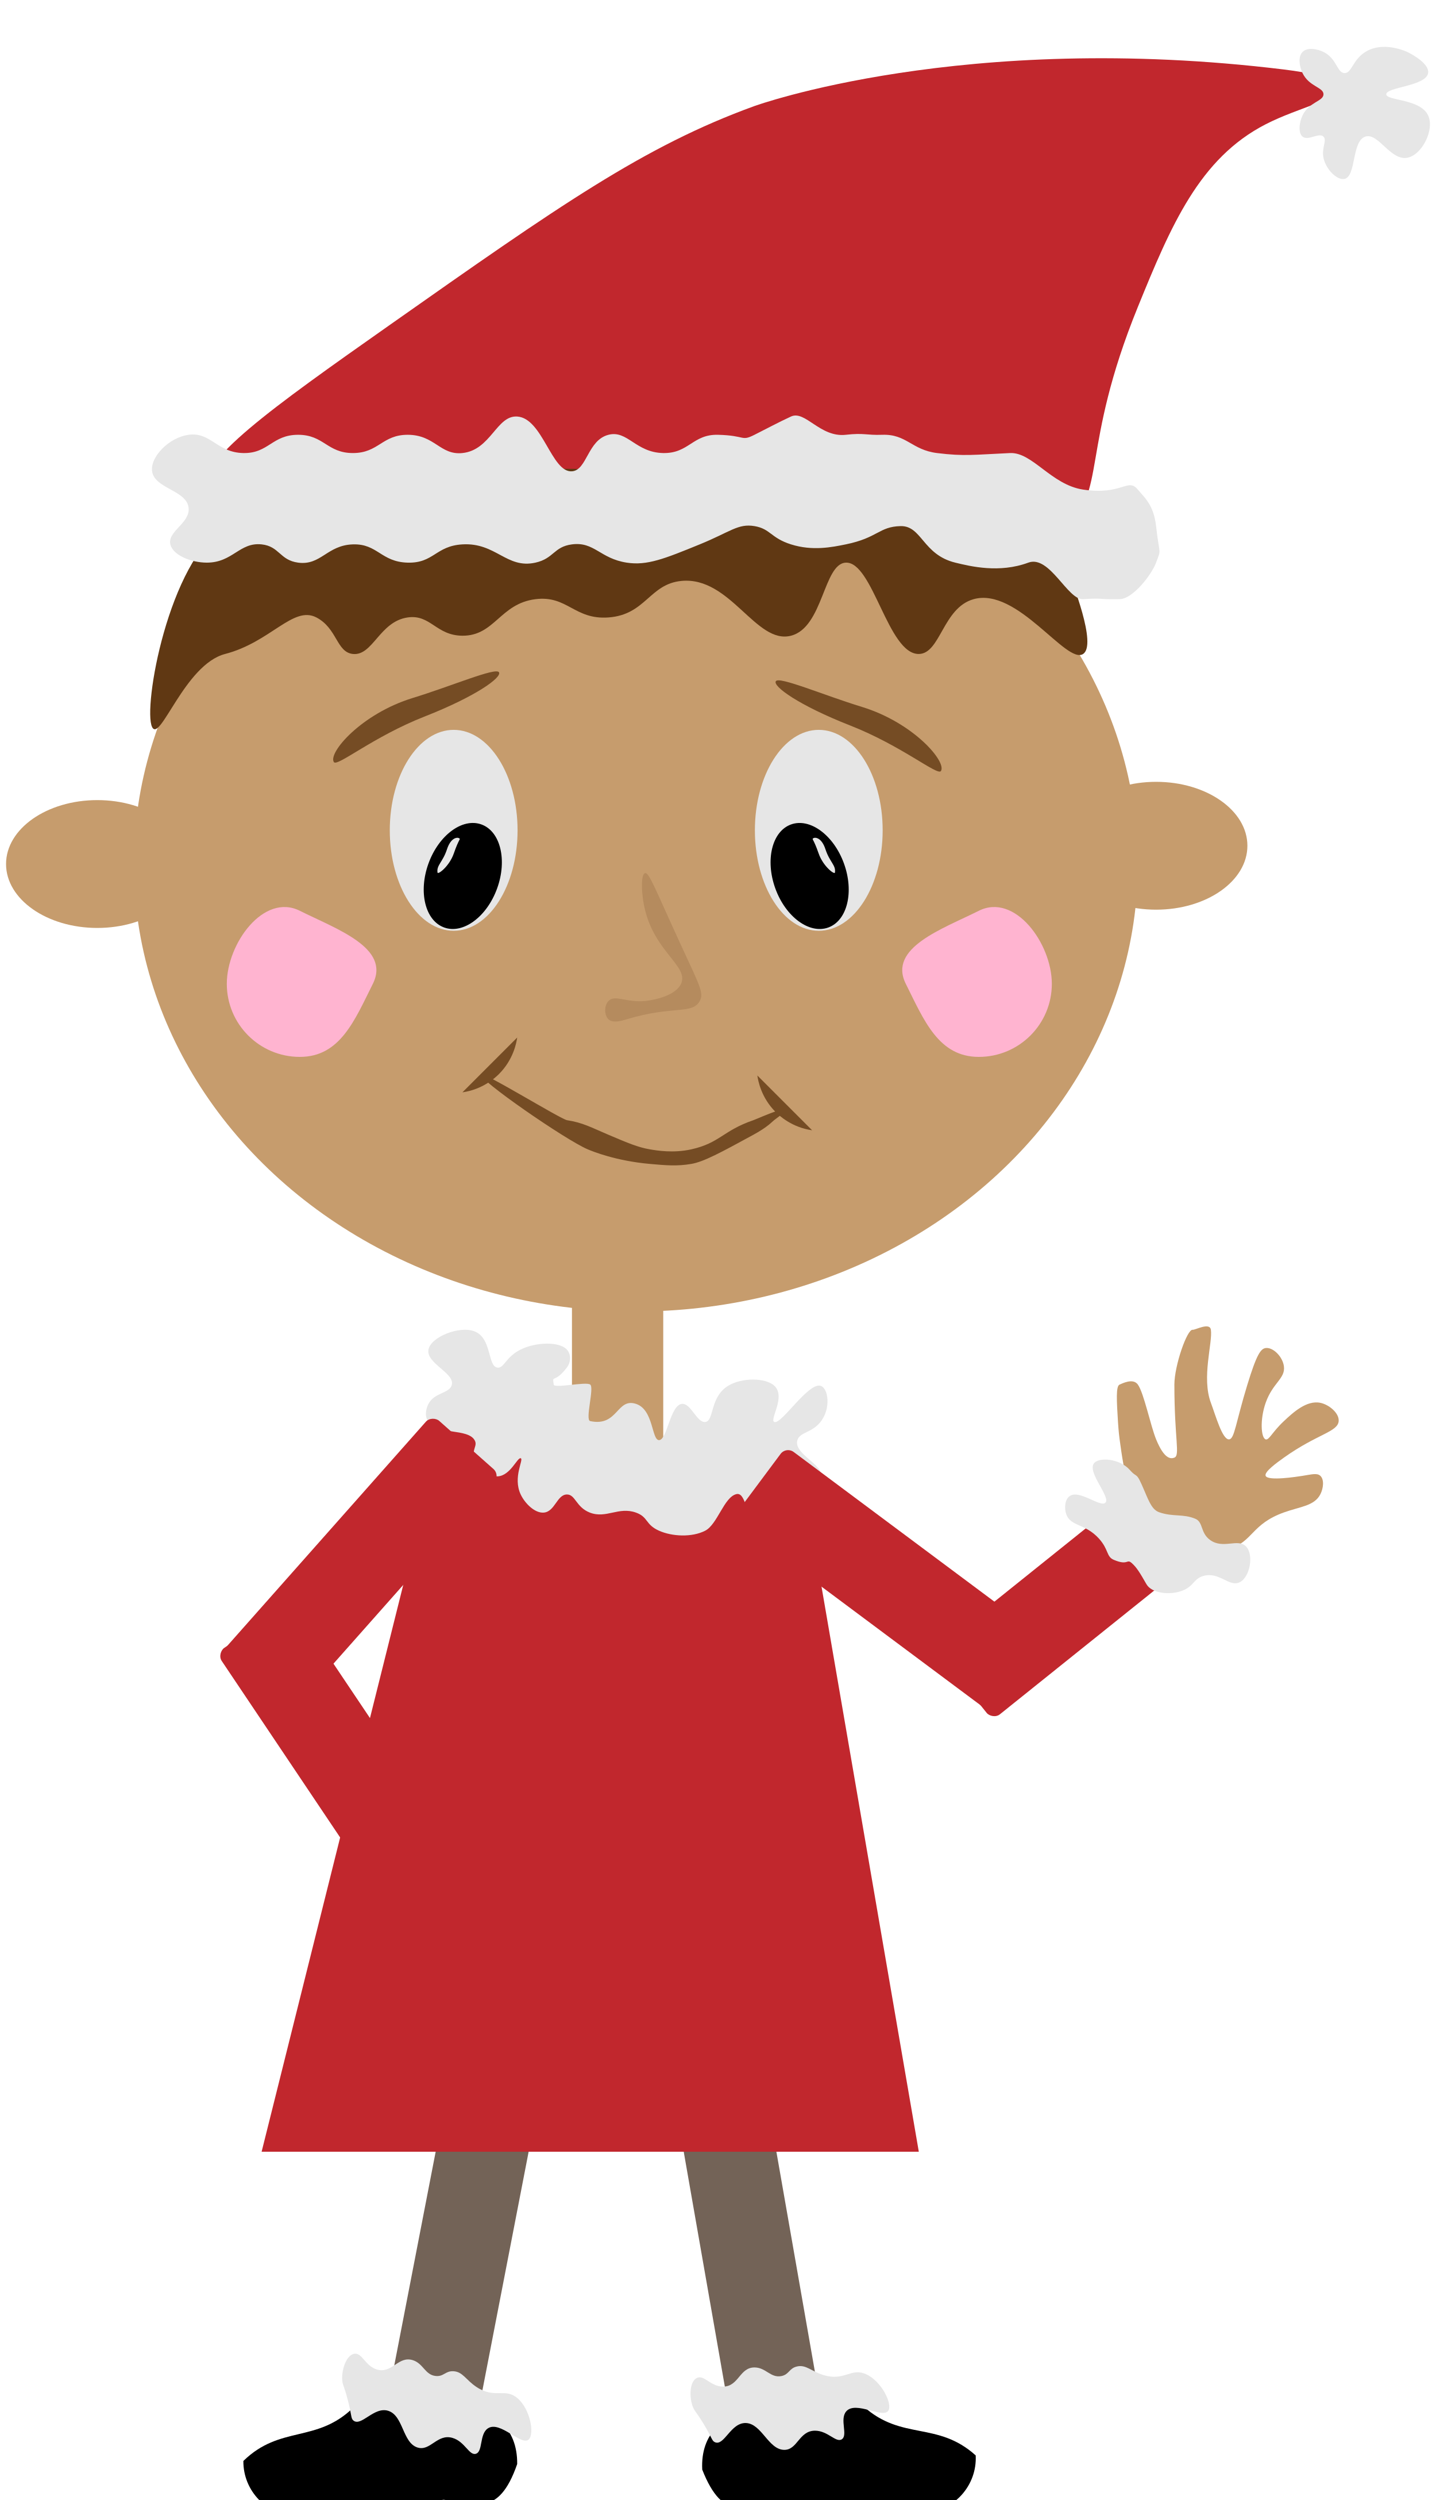 <?xml version="1.0" encoding="UTF-8"?><svg id="Layer_1" xmlns="http://www.w3.org/2000/svg" width="250" height="435" viewBox="0 0 250 435"><defs><style>.cls-1{fill:#e6e6e6;}.cls-2{fill:#ffb4d0;}.cls-3{fill:#736357;}.cls-4{fill:#c1272d;}.cls-5{fill:#c69c6d;}.cls-6{fill:#603813;}.cls-7{fill:#754c24;}.cls-8{fill:#a67c52;opacity:.52;}</style></defs><path class="cls-5" d="M201.275,266.341c-4.724-3.98-5.599-10.364-6.356-15.891-.167-1.219-.261-2.675-.28-2.978-.232-3.717-.393-6.296,.28-6.556,.417-.161,2.327-1.195,3.178,0,1.055,1.482,2.203,7.156,3.178,9.534,1.402,3.42,2.527,3.437,3.178,3.178,1.029-.409,0-3.178,0-12.712,0-3.291,2.215-9.664,3.178-9.534,.457,.061,2.981-1.363,3.178,0,.328,2.266-1.655,8.294,0,12.712,.839,2.239,2.006,6.464,3.178,6.356,.939-.086,1.136-2.868,3.178-9.534,1.607-5.249,2.315-6.235,3.178-6.356,1.254-.176,2.955,1.461,3.178,3.178,.277,2.137-1.94,2.837-3.178,6.356-1.015,2.886-.819,6.093,0,6.356,.587,.188,1.121-1.255,3.178-3.178,1.564-1.462,3.945-3.688,6.356-3.178,1.534,.324,3.287,1.799,3.178,3.178-.15,1.902-3.734,2.223-9.534,6.356-1.282,.913-3.478,2.496-3.178,3.178,.407,.927,5.412,.147,6.356,0,1.698-.265,2.607-.546,3.178,0,.686,.656,.519,2.155,0,3.178-1.046,2.061-3.506,2.154-6.356,3.178-5.69,2.044-5.351,5.071-9.534,6.356-4.434,1.362-9.61-.565-12.712-3.178Z"/><g><rect class="cls-3" x="120.047" y="338.192" width="15.891" height="82.631" rx="1.637" ry="1.637" transform="translate(-63.563 27.777) rotate(-9.936)"/><path d="M135.281,435.401l25.555,1.857c5.237-.272,9.299-4.778,9.028-10.015h0c-6.677-6.019-12.86-2.516-19.537-8.534l-19.043,.988c-5.237,.272-9.357,3.668-9.028,10.015,0,0,0,0,0,0h0c3.668,9.357,7.809,6.538,13.025,5.689Z"/><path class="cls-1" d="M122.506,421.772c-1.323-2.188-1.627-2.212-1.952-3.168-.602-1.771-.432-4.247,.753-4.835,1.277-.634,2.448,1.564,4.658,1.5,2.677-.077,2.791-3.356,5.411-3.334,1.968,.016,2.785,1.874,4.658,1.501,1.367-.272,1.32-1.341,2.706-1.667,1.601-.378,2.495,.853,4.658,1.501,3.656,1.095,4.739-1.333,7.364-.167,2.701,1.201,4.634,5.142,3.904,6.336-.916,1.498-5.734-1.804-7.364,.167-1.153,1.395,.371,4.124-.753,4.835-1.02,.645-2.425-1.501-4.658-1.501-2.812,0-3.03,3.405-5.411,3.335-2.717-.081-3.879-4.555-6.61-4.668-2.666-.111-3.764,4.064-5.411,3.335-.544-.241-.469-.717-1.952-3.168Z"/></g><g><rect class="cls-3" x="74.15" y="342.615" width="15.891" height="82.631" rx="1.637" ry="1.637" transform="translate(74.558 -8.607) rotate(10.97)"/><path d="M77.256,434.959l-25.459,2.89c-5.244-.059-9.485-4.398-9.426-9.642h0c6.428-6.284,12.748-3.034,19.175-9.318l19.067,.216c5.244,.059,9.498,3.286,9.426,9.641,0,0,0,0,0,0h0c-3.286,9.498-7.538,6.849-12.783,6.212Z"/><path class="cls-1" d="M60.542,417.569c-.647-2.474-.931-2.584-.971-3.592-.074-1.869,.794-4.195,2.097-4.421,1.404-.244,1.902,2.196,4.039,2.763,2.589,.688,3.63-2.424,6.136-1.658,1.882,.576,2.137,2.589,4.039,2.763,1.388,.128,1.646-.91,3.068-.829,1.643,.093,2.15,1.527,4.039,2.763,3.194,2.09,4.923,.069,7.107,1.934,2.248,1.919,2.981,6.247,1.941,7.184-1.304,1.176-4.984-3.36-7.107-1.934-1.503,1.009-.817,4.059-2.097,4.421-1.161,.328-1.898-2.129-4.039-2.763-2.696-.799-3.873,2.403-6.136,1.658-2.582-.85-2.423-5.47-5.009-6.355-2.525-.865-4.764,2.825-6.136,1.658-.453-.386-.246-.821-.97-3.592Z"/></g><ellipse class="cls-5" cx="110.698" cy="150.34" rx="87.398" ry="77.864"/><ellipse class="cls-5" cx="16.944" cy="150.34" rx="15.891" ry="11.123"/><ellipse class="cls-5" cx="201.275" cy="147.161" rx="15.891" ry="11.123"/><path class="cls-6" d="M39.191,91.544c-9.851,6.117-14.353,31.604-12.712,34.959,1.388,2.839,5.67-10.886,12.712-12.712,7.93-2.057,11.84-8.464,15.891-6.356,3.637,1.892,3.487,6.057,6.356,6.356,3.475,.362,4.632-5.647,9.534-6.356,3.989-.577,4.947,3.152,9.534,3.178,5.634,.032,6.535-5.578,12.712-6.356,5.568-.701,6.781,3.612,12.712,3.178,6.512-.476,7.128-5.827,12.712-6.356,8.528-.809,12.959,11.112,19.069,9.534,5.625-1.453,5.639-12.53,9.534-12.712,4.723-.221,7.343,15.94,12.712,15.891,3.772-.035,4.174-8.025,9.534-9.534,7.637-2.15,16.161,11.438,19.069,9.534,2.435-1.594-1.764-12.29-3.178-15.891-2.173-5.534-4.915-10.683-6.356-12.712-7.502-10.562-46.501-14.556-73.097-12.712-52.585,3.645-48.687,7.86-66.74,19.069Z"/><path class="cls-4" d="M36.013,85.188c-1.891-4.801,11.102-14.062,31.781-28.603,29.543-20.774,44.316-31.161,63.562-38.137,0,0,36.347-13.174,92.165-6.356,4.64,.567,9.388,1.54,9.534,3.178,.182,2.037-6.907,3.372-12.712,6.356-11.535,5.93-16.466,17.584-22.247,31.781-10.091,24.785-5.33,32.629-12.712,38.137-10.294,7.68-49.857-8.243-73.097-9.534-57.206-3.178-72.829,11.927-76.275,3.178Z"/><path class="cls-1" d="M42.369,78.832c-4.603-.086-5.669-3.702-9.534-3.178-3.424,.464-6.71,3.86-6.356,6.356,.429,3.032,6.021,3.27,6.356,6.356,.289,2.663-3.703,4.058-3.178,6.356,.432,1.89,3.642,3.181,6.356,3.178,4.514-.004,5.684-3.587,9.534-3.178,3.108,.33,3.144,2.749,6.356,3.178,3.978,.531,5.022-3.032,9.534-3.178,4.305-.139,4.878,3.055,9.534,3.178,4.552,.121,4.868-2.909,9.534-3.178,5.855-.338,7.672,4.299,12.712,3.178,3.222-.716,3.175-2.766,6.356-3.178,3.901-.506,4.882,2.458,9.534,3.178,3.566,.552,6.615-.691,12.712-3.178,5.359-2.185,6.656-3.66,9.534-3.178,2.789,.467,2.81,2.058,6.356,3.178,3.743,1.182,7.14,.489,9.534,0,5.618-1.147,5.766-3.085,9.534-3.178,3.722-.092,3.849,4.971,9.534,6.356,2.669,.65,7.668,1.868,12.712,0,3.716-1.376,6.828,6.517,9.534,6.356,3.973-.236,1.982,.06,6.356,0,2.299-.032,5.56-4.219,6.356-6.356,.956-2.565,.595-1.043,0-6.356-.418-3.734-2.086-5.034-3.178-6.356-1.762-2.133-2.7,1.036-9.534,0-5.55-.841-8.811-6.533-12.712-6.356-6.309,.286-7.946,.589-12.712,0-4.401-.544-5.311-3.327-9.534-3.178-2.837,.1-3.114-.364-6.356,0-4.476,.502-7.062-4.321-9.534-3.178-2.207,1.02-4.097,2.043-6.356,3.178-2.38,1.195-1.447,.123-6.356,0-4.412-.11-5.069,3.262-9.534,3.178-4.802-.09-6.222-4.031-9.534-3.178-3.644,.938-3.725,6.172-6.356,6.356-3.567,.249-5.088-9.254-9.534-9.534-3.589-.226-4.586,5.839-9.534,6.356-3.887,.406-4.794-3.177-9.534-3.178-4.462,0-5.046,3.178-9.534,3.178s-5.052-3.178-9.534-3.178c-4.543,0-5.144,3.26-9.534,3.178Z"/><path class="cls-1" d="M226.766,20.085c1.139-2.372,3.644-2.445,3.644-3.683s-2.505-1.312-3.644-3.683c-.512-1.066-.855-2.819,0-3.683,.855-.864,2.589-.517,3.644,0,2.329,1.143,2.351,3.613,3.644,3.683,1.263,.069,1.404-2.281,3.644-3.683,3.066-1.919,6.993-.139,7.288,0,1.197,.563,3.899,2.185,3.644,3.683-.387,2.279-7.299,2.436-7.288,3.683,.01,1.152,5.907,.733,7.288,3.683,1.164,2.484-1.081,6.914-3.644,7.367-2.941,.52-5.035-4.418-7.288-3.683-2.409,.785-1.552,6.93-3.644,7.367-1.281,.268-3.246-1.693-3.644-3.683-.357-1.787,.658-3.053,0-3.683-.806-.772-2.667,.802-3.644,0-.771-.633-.604-2.426,0-3.683Z"/><rect class="cls-5" x="99.575" y="215.491" width="15.891" height="38.137" rx="1.637" ry="1.637"/><polygon class="cls-4" points="159.959 374.397 45.547 374.397 77.328 247.272 139.157 253.628 159.959 374.397"/><path class="cls-1" d="M96.397,240.916c-.264-1.917,0,0,2.283-2.948,.728-.941,.782-2.308,0-3.153-1.303-1.409-5.363-1.321-8.029,0-2.596,1.287-2.887,3.255-4.014,3.153-1.79-.162-.962-5.112-4.014-6.306-2.636-1.032-7.601,.958-8.029,3.153-.476,2.445,4.86,4.188,4.014,6.306-.544,1.364-2.976,1.192-4.014,3.153-.101,.191-.943,1.844,0,3.153,1.626,2.256,6.825,1.088,8.029,3.153,.595,1.021-.542,1.538,0,3.153,.535,1.596,2.364,3.236,4.014,3.153,2.228-.112,3.424-3.332,4.014-3.153,.6,.182-1.429,3.275,0,6.306,.729,1.546,2.454,3.28,4.014,3.153,1.95-.159,2.286-3.117,4.014-3.153,1.507-.032,1.578,2.21,4.014,3.153,2.845,1.102,4.993-1.086,8.029,0,2.166,.775,1.59,2.074,4.014,3.153,2.264,1.008,5.712,1.188,8.029,0,2.136-1.095,3.281-5.832,5.412-6.363,1.651-.411,1.471,3.558,3.178,3.178,1.979-.441,1.34-4.95,3.178-6.356,3.46-2.647,7.662,1.674,8.304,.081,.773-1.918-4.758-3.899-4.014-6.306,.435-1.409,2.486-1.238,4.014-3.153,1.902-2.384,1.355-5.946,0-6.306-2.15-.572-6.81,6.783-8.029,6.306-.918-.359,2.066-4.397,0-6.306-1.539-1.423-5.648-1.445-8.029,0-3.251,1.974-2.411,6.157-4.014,6.306-1.449,.135-2.463-3.251-4.014-3.153-2.069,.131-2.598,6.308-4.014,6.306-1.312-.001-.929-5.303-4.014-6.306-3.384-1.1-3.13,4.03-7.97,2.997-.935-.2,.745-5.796,0-6.356s-6.258,.714-6.356,0Z"/><rect class="cls-4" x="126.565" y="266.855" width="56.085" height="15.891" rx="1.637" ry="1.637" transform="translate(194.847 -37.929) rotate(36.695)"/><rect class="cls-4" x="163.116" y="271.773" width="42.848" height="15.891" rx="1.637" ry="1.637" transform="translate(503.484 382.54) rotate(141.283)"/><rect class="cls-4" x="34.538" y="264.455" width="56.085" height="15.891" rx="1.637" ry="1.637" transform="translate(307.929 406.273) rotate(131.557)"/><rect class="cls-4" x="34.8" y="293.058" width="42.848" height="15.891" rx="1.637" ry="1.637" transform="translate(274.809 86.564) rotate(56.129)"/><path class="cls-1" d="M199.26,259.455c-1.552-3.677-1.156-2.072-2.569-3.688-1.725-1.973-5.412-2.294-6.257-1.119-1.143,1.589,2.966,5.843,2.01,6.816-.874,.889-4.578-2.382-6.257-1.119-.801,.603-.929,2.08-.559,3.128,.759,2.154,3.293,1.583,5.698,4.247,1.723,1.91,1.26,3.133,2.569,3.688,2.531,1.073,2.235-.232,3.128,.559,.849,.752,1.373,1.598,2.569,3.688,.904,1.581,4.05,1.965,6.257,1.119,2.029-.778,1.922-2.083,3.688-2.569,2.734-.753,4.449,1.971,6.257,1.119,1.83-.863,2.536-4.814,1.119-6.257-1.408-1.434-3.996,.539-6.257-1.119-1.729-1.268-1.132-3.093-2.569-3.688-2.154-.891-3.845-.291-6.257-1.119-1.184-.406-1.719-1.675-2.569-3.688Z"/><ellipse class="cls-1" cx="78.982" cy="144.475" rx="11.123" ry="17.48"/><ellipse cx="80.571" cy="152.42" rx="9.534" ry="6.356" transform="translate(-90.176 176.277) rotate(-70.093)"/><path class="cls-1" d="M79.007,148.497c-.768,2.231-2.769,3.755-2.838,3.332-.209-1.28,.917-1.816,1.648-4.055,.661-2.025,1.775-2.128,2.104-1.928s0,0-.913,2.651Z"/><ellipse class="cls-1" cx="142.544" cy="144.475" rx="11.123" ry="17.48"/><ellipse cx="140.955" cy="152.42" rx="6.356" ry="9.534" transform="translate(-43.476 57.103) rotate(-19.907)"/><path class="cls-1" d="M142.519,148.497c.768,2.231,2.769,3.755,2.838,3.332,.209-1.28-.917-1.816-1.648-4.055-.661-2.025-1.775-2.128-2.104-1.928s0,0,.913,2.651Z"/><path class="cls-2" d="M64.91,171.188c-3.178,6.356-5.692,12.712-12.712,12.712s-12.712-5.692-12.712-12.712,6.433-15.852,12.712-12.712c6.356,3.178,15.852,6.433,12.712,12.712Z"/><path class="cls-2" d="M157.695,171.188c3.178,6.356,5.692,12.712,12.712,12.712,7.021,0,12.712-5.692,12.712-12.712,0-7.021-6.433-15.852-12.712-12.712-6.356,3.178-15.852,6.433-12.712,12.712Z"/><path class="cls-8" d="M112.288,151.929c.723-.202,1.819,2.885,6.356,12.712,3.184,6.896,3.928,8.155,3.178,9.534-1.298,2.39-4.693,.75-12.712,3.178-.832,.252-2.371,.747-3.178,0-.748-.693-.777-2.37,0-3.178,1.12-1.166,3.113,.308,6.356,0,1.728-.164,5.574-1.001,6.356-3.178,1.061-2.953-4.581-5.392-6.356-12.712-.699-2.881-.711-6.158,0-6.356Z"/><path class="cls-7" d="M86.863,116.969c.574,.889-4.034,4.213-12.913,7.694-9.003,3.529-15.255,8.824-15.829,7.935-1.039-1.61,4.781-8.407,13.75-11.155,6.727-2.061,14.417-5.363,14.991-4.473Z"/><path class="cls-7" d="M135.069,118.529c-.574,.889,4.034,4.213,12.913,7.694,9.003,3.529,15.255,8.824,15.829,7.935,1.039-1.61-4.781-8.407-13.75-11.155-6.727-2.061-14.417-5.363-14.991-4.473Z"/><path class="cls-7" d="M83.704,186.91c-.638,.804,14.786,11.461,18.622,13.076,.895,.377,4.89,2.006,10.812,2.536,2.816,.252,4.729,.423,7.208,0,2.165-.37,5.076-1.942,10.812-5.072,2.572-1.403,3.273-2.295,3.604-2.536,5.68-4.135-2.83-.266-3.604,0-5.347,1.837-5.814,3.959-10.812,5.072-3.125,.696-6.02,.202-7.208,0-2.057-.351-3.774-1.079-7.208-2.536-3.025-1.284-4.44-2.104-7.208-2.536-1.101-.172-14.621-8.504-15.019-8.004Z"/><path class="cls-7" d="M90.041,180.532c-.134,.94-.672,3.85-3.178,6.356-.672,.672-2.847,2.677-6.356,3.178"/><path class="cls-7" d="M131.851,187.135c.134,.94,.672,3.85,3.178,6.356,.672,.672,2.847,2.677,6.356,3.178"/></svg>